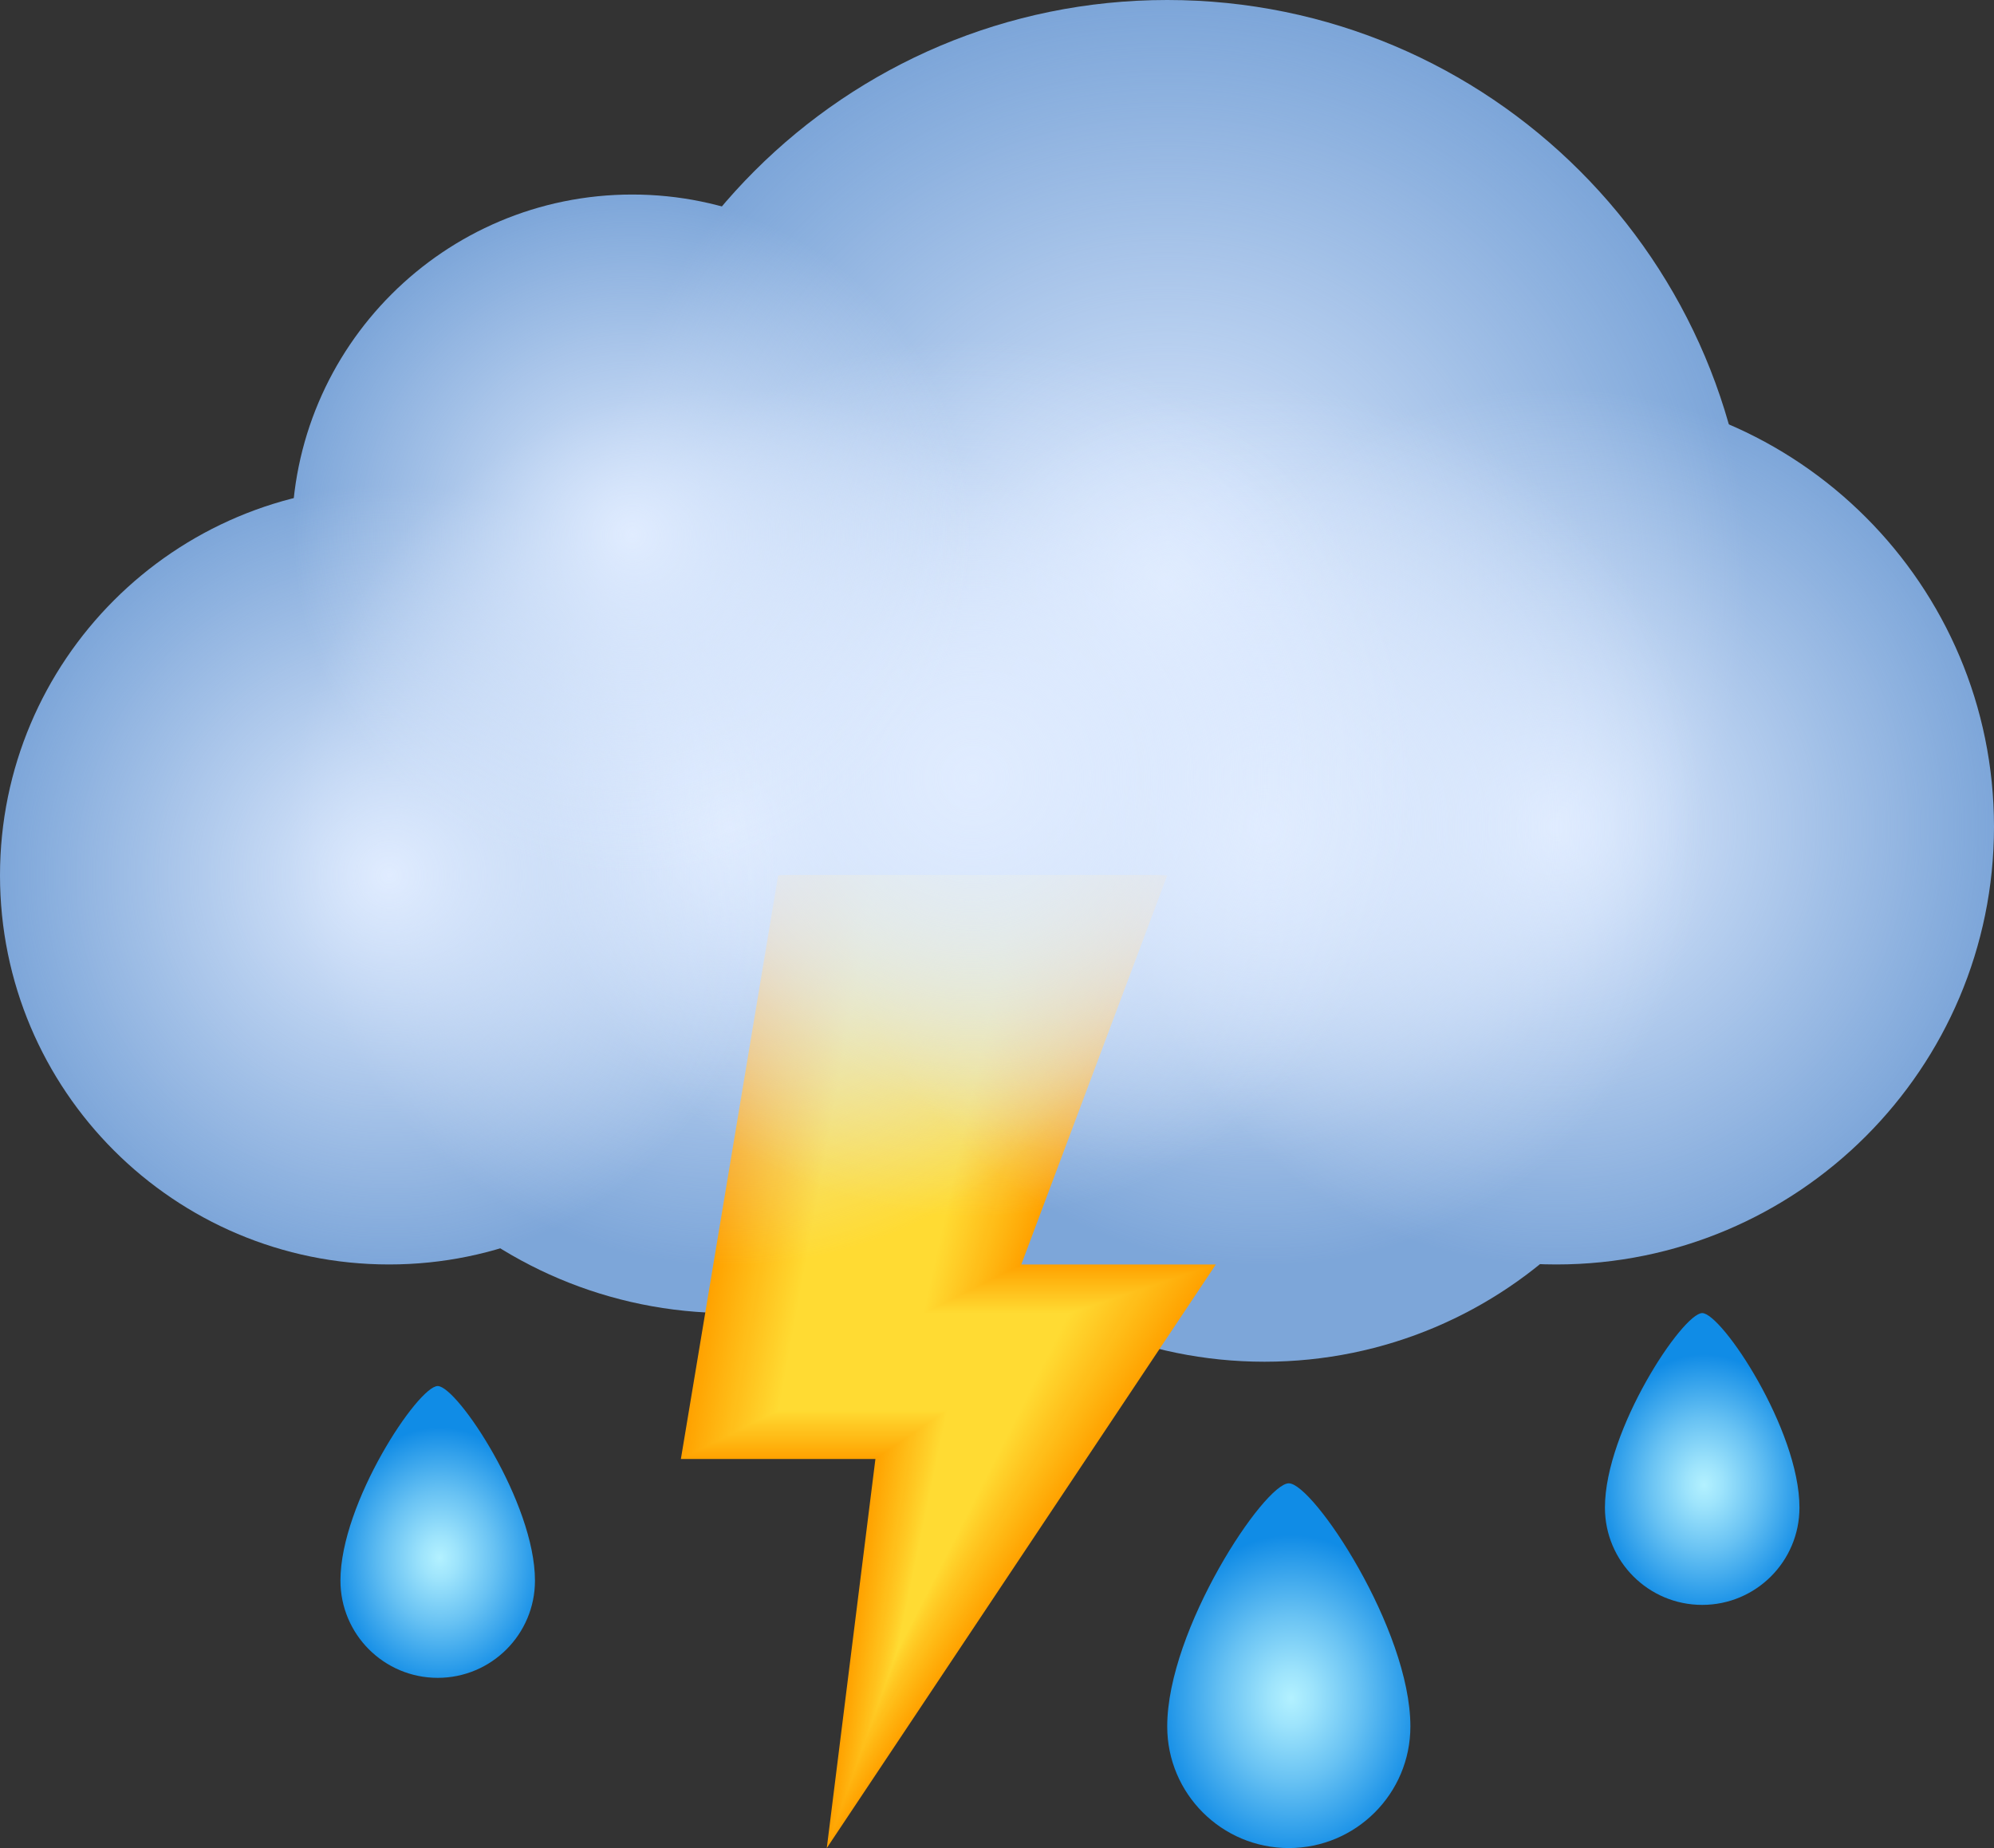 <svg width="41" height="38" viewBox="0 0 41 38" fill="none" xmlns="http://www.w3.org/2000/svg">
<rect x="0" y="0" width="41" height="38" fill="#333333" stroke="none"/>
<path d="M24 24C30.627 24 36 18.627 36 12C36 5.373 30.627 0 24 0C17.373 0 12 5.373 12 12C12 18.627 17.373 24 24 24Z" fill="#7DA6D9"/>
<path d="M32 26C36.971 26 41 21.971 41 17C41 12.029 36.971 8 32 8C27.029 8 23 12.029 23 17C23 21.971 27.029 26 32 26Z" fill="#7DA6D9"/>
<path d="M26 28C30.971 28 35 23.971 35 19C35 14.029 30.971 10 26 10C21.029 10 17 14.029 17 19C17 23.971 21.029 28 26 28Z" fill="#7DA6D9"/>
<path d="M15 27C19.971 27 24 22.971 24 18C24 13.029 19.971 9 15 9C10.029 9 6 13.029 6 18C6 22.971 10.029 27 15 27Z" fill="#7DA6D9"/>
<path d="M20 27C24.971 27 29 22.971 29 18C29 13.029 24.971 9 20 9C15.029 9 11 13.029 11 18C11 22.971 15.029 27 20 27Z" fill="#7DA6D9"/>
<path d="M8 26C12.418 26 16 22.418 16 18C16 13.582 12.418 10 8 10C3.582 10 0 13.582 0 18C0 22.418 3.582 26 8 26Z" fill="#7DA6D9"/>
<path d="M13 18C16.866 18 20 14.866 20 11C20 7.134 16.866 4 13 4C9.134 4 6 7.134 6 11C6 14.866 9.134 18 13 18Z" fill="#7DA6D9"/>
<path d="M16 18H24L21 26H25L17 38L18 30H14L16 18Z" fill="#FFA200"/>
<path d="M16.034 18H23.948L20.966 26.017H24.948L17.025 37.931L18.025 29.983H14.034L16.034 18Z" fill="#FFA301"/>
<path d="M16.069 18H23.897L20.931 26.034H24.897L17.049 37.862L18.051 29.966H14.069L16.069 18Z" fill="#FFA402"/>
<path d="M16.103 18H23.845L20.897 26.052H24.845L17.074 37.793L18.076 29.948H14.103L16.103 18Z" fill="#FFA503"/>
<path d="M16.138 18H23.793L20.862 26.069H24.793L17.099 37.725L18.101 29.931H14.138L16.138 18Z" fill="#FFA604"/>
<path d="M16.172 18H23.741L20.828 26.086H24.741L17.123 37.656L18.127 29.914H14.172L16.172 18Z" fill="#FFA704"/>
<path d="M16.207 18H23.69L20.793 26.103H24.69L17.148 37.587L18.152 29.897H14.207L16.207 18Z" fill="#FFA805"/>
<path d="M16.241 18H23.638L20.759 26.121H24.638L17.173 37.518L18.177 29.879H14.241L16.241 18Z" fill="#FFA906"/>
<path d="M16.276 18H23.586L20.724 26.138H24.586L17.197 37.449L18.202 29.862H14.276L16.276 18Z" fill="#FFAA07"/>
<path d="M16.31 18H23.534L20.69 26.155H24.534L17.222 37.38L18.228 29.845H14.31L16.31 18Z" fill="#FFAB08"/>
<path d="M16.345 18H23.483L20.655 26.172H24.483L17.246 37.311L18.253 29.828H14.345L16.345 18Z" fill="#FFAC09"/>
<path d="M16.379 18H23.431L20.621 26.19H24.431L17.271 37.242L18.278 29.81H14.379L16.379 18Z" fill="#FFAD0A"/>
<path d="M16.414 18H23.379L20.586 26.207H24.379L17.296 37.174L18.304 29.793H14.414L16.414 18Z" fill="#FFAE0B"/>
<path d="M16.448 18H23.328L20.552 26.224H24.328L17.32 37.105L18.329 29.776H14.448L16.448 18Z" fill="#FFAF0B"/>
<path d="M16.483 18H23.276L20.517 26.241H24.276L17.345 37.036L18.354 29.759H14.483L16.483 18Z" fill="#FFB00C"/>
<path d="M16.517 18H23.224L20.483 26.259H24.224L17.37 36.967L18.38 29.741H14.517L16.517 18Z" fill="#FFB10D"/>
<path d="M16.552 18H23.172L20.448 26.276H24.172L17.394 36.898L18.405 29.724H14.552L16.552 18Z" fill="#FFB20E"/>
<path d="M16.586 18H23.121L20.414 26.293H24.121L17.419 36.829L18.43 29.707H14.586L16.586 18Z" fill="#FFB30F"/>
<path d="M16.621 18H23.069L20.379 26.31H24.069L17.444 36.76L18.456 29.69H14.621L16.621 18Z" fill="#FFB410"/>
<path d="M16.655 18H23.017L20.345 26.328H24.017L17.468 36.691L18.481 29.672H14.655L16.655 18Z" fill="#FFB511"/>
<path d="M16.69 18H22.966L20.31 26.345H23.966L17.493 36.623L18.506 29.655H14.69L16.69 18Z" fill="#FFB612"/>
<path d="M16.724 18H22.914L20.276 26.362H23.914L17.518 36.554L18.532 29.638H14.724L16.724 18Z" fill="#FFB712"/>
<path d="M16.759 18H22.862L20.241 26.379H23.862L17.542 36.485L18.557 29.621H14.759L16.759 18Z" fill="#FFB813"/>
<path d="M16.793 18H22.81L20.207 26.397H23.81L17.567 36.416L18.582 29.603H14.793L16.793 18Z" fill="#FFB914"/>
<path d="M16.828 18H22.759L20.172 26.414H23.759L17.591 36.347L18.607 29.586H14.828L16.828 18Z" fill="#FFBA15"/>
<path d="M16.862 18H22.707L20.138 26.431H23.707L17.616 36.278L18.633 29.569H14.862L16.862 18Z" fill="#FFBB16"/>
<path d="M16.897 18H22.655L20.103 26.448H23.655L17.641 36.209L18.658 29.552H14.897L16.897 18Z" fill="#FFBC17"/>
<path d="M16.931 18H22.603L20.069 26.466H23.603L17.665 36.14L18.683 29.534H14.931L16.931 18Z" fill="#FFBD18"/>
<path d="M16.966 18H22.552L20.034 26.483H23.552L17.69 36.072L18.709 29.517H14.966L16.966 18Z" fill="#FFBE19"/>
<path d="M17 18H22.5L20 26.5H23.5L17.715 36.003L18.734 29.5H15L17 18Z" fill="#FFBF1A"/>
<path d="M17.034 18H22.448L19.966 26.517H23.448L17.739 35.934L18.759 29.483H15.034L17.034 18Z" fill="#FFBF1A"/>
<path d="M17.069 18H22.397L19.931 26.534H23.397L17.764 35.865L18.785 29.466H15.069L17.069 18Z" fill="#FFC01B"/>
<path d="M17.103 18H22.345L19.897 26.552H23.345L17.789 35.796L18.81 29.448H15.103L17.103 18Z" fill="#FFC11C"/>
<path d="M17.138 18H22.293L19.862 26.569H23.293L17.813 35.727L18.835 29.431H15.138L17.138 18Z" fill="#FFC21D"/>
<path d="M17.172 18H22.241L19.828 26.586H23.241L17.838 35.658L18.861 29.414H15.172L17.172 18Z" fill="#FFC31E"/>
<path d="M17.207 18H22.19L19.793 26.603H23.19L17.863 35.59L18.886 29.397H15.207L17.207 18Z" fill="#FFC41F"/>
<path d="M17.241 18H22.138L19.759 26.621H23.138L17.887 35.521L18.911 29.379H15.241L17.241 18Z" fill="#FFC520"/>
<path d="M17.276 18H22.086L19.724 26.638H23.086L17.912 35.452L18.936 29.362H15.276L17.276 18Z" fill="#FFC621"/>
<path d="M17.31 18H22.034L19.69 26.655H23.034L17.937 35.383L18.962 29.345H15.31L17.31 18Z" fill="#FFC721"/>
<path d="M17.345 18H21.983L19.655 26.672H22.983L17.961 35.314L18.987 29.328H15.345L17.345 18Z" fill="#FFC822"/>
<path d="M17.379 18H21.931L19.621 26.69H22.931L17.986 35.245L19.012 29.31H15.379L17.379 18Z" fill="#FFC923"/>
<path d="M17.414 18H21.879L19.586 26.707H22.879L18.01 35.176L19.038 29.293H15.414L17.414 18Z" fill="#FFCA24"/>
<path d="M17.448 18H21.828L19.552 26.724H22.828L18.035 35.107L19.063 29.276H15.448L17.448 18Z" fill="#FFCB25"/>
<path d="M17.483 18H21.776L19.517 26.741H22.776L18.06 35.039L19.088 29.259H15.483L17.483 18Z" fill="#FFCC26"/>
<path d="M17.517 18H21.724L19.483 26.759H22.724L18.084 34.97L19.114 29.241H15.517L17.517 18Z" fill="#FFCD27"/>
<path d="M17.552 18H21.672L19.448 26.776H22.672L18.109 34.901L19.139 29.224H15.552L17.552 18Z" fill="#FFCE28"/>
<path d="M17.586 18H21.621L19.414 26.793H22.621L18.134 34.832L19.164 29.207H15.586L17.586 18Z" fill="#FFCF28"/>
<path d="M17.621 18H21.569L19.379 26.81H22.569L18.158 34.763L19.19 29.19H15.621L17.621 18Z" fill="#FFD029"/>
<path d="M17.655 18H21.517L19.345 26.828H22.517L18.183 34.694L19.215 29.172H15.655L17.655 18Z" fill="#FFD12A"/>
<path d="M17.69 18H21.466L19.31 26.845H22.466L18.208 34.625L19.24 29.155H15.69L17.69 18Z" fill="#FFD22B"/>
<path d="M17.724 18H21.414L19.276 26.862H22.414L18.232 34.556L19.266 29.138H15.724L17.724 18Z" fill="#FFD32C"/>
<path d="M17.759 18H21.362L19.241 26.879H22.362L18.257 34.488L19.291 29.121H15.759L17.759 18Z" fill="#FFD42D"/>
<path d="M17.793 18H21.31L19.207 26.897H22.31L18.282 34.419L19.316 29.103H15.793L17.793 18Z" fill="#FFD52E"/>
<path d="M17.828 18H21.259L19.172 26.914H22.259L18.306 34.35L19.341 29.086H15.828L17.828 18Z" fill="#FFD62F"/>
<path d="M17.862 18H21.207L19.138 26.931H22.207L18.331 34.281L19.367 29.069H15.862L17.862 18Z" fill="#FFD72F"/>
<path d="M17.897 18H21.155L19.103 26.948H22.155L18.355 34.212L19.392 29.052H15.897L17.897 18Z" fill="#FFD830"/>
<path d="M17.931 18H21.103L19.069 26.966H22.103L18.38 34.143L19.417 29.034H15.931L17.931 18Z" fill="#FFD931"/>
<path d="M17.966 18H21.052L19.034 26.983H22.052L18.405 34.074L19.443 29.017H15.966L17.966 18Z" fill="#FFDA32"/>
<path d="M18 18H21L19 27H22L18.429 34.005L19.468 29H16L18 18Z" fill="#FFDB33"/>
<path d="M24 24C30.627 24 36 18.627 36 12C36 5.373 30.627 0 24 0C17.373 0 12 5.373 12 12C12 18.627 17.373 24 24 24Z" fill="url(#paint0_radial_212_387)"/>
<path d="M32 26C36.971 26 41 21.971 41 17C41 12.029 36.971 8 32 8C27.029 8 23 12.029 23 17C23 21.971 27.029 26 32 26Z" fill="url(#paint1_radial_212_387)"/>
<path d="M26 26C30.971 26 35 21.971 35 17C35 12.029 30.971 8 26 8C21.029 8 17 12.029 17 17C17 21.971 21.029 26 26 26Z" fill="url(#paint2_radial_212_387)"/>
<path d="M15 26C19.971 26 24 21.971 24 17C24 12.029 19.971 8 15 8C10.029 8 6 12.029 6 17C6 21.971 10.029 26 15 26Z" fill="url(#paint3_radial_212_387)"/>
<path d="M20 25C24.971 25 29 20.971 29 16C29 11.029 24.971 7 20 7C15.029 7 11 11.029 11 16C11 20.971 15.029 25 20 25Z" fill="url(#paint4_radial_212_387)"/>
<path d="M8 26C12.418 26 16 22.418 16 18C16 13.582 12.418 10 8 10C3.582 10 0 13.582 0 18C0 22.418 3.582 26 8 26Z" fill="url(#paint5_radial_212_387)"/>
<path d="M13 18C16.866 18 20 14.866 20 11C20 7.134 16.866 4 13 4C9.134 4 6 7.134 6 11C6 14.866 9.134 18 13 18Z" fill="url(#paint6_radial_212_387)"/>
<path d="M29 35.5C29 36.881 27.881 38 26.5 38C25.119 38 24 36.881 24 35.5C24 33.5 26 30.5 26.5 30.5C27 30.5 29 33.5 29 35.5Z" fill="url(#paint7_radial_212_387)"/>
<path d="M11 32.5C11 33.605 10.105 34.5 9 34.5C7.895 34.5 7 33.605 7 32.5C7 30.9 8.6 28.5 9 28.5C9.4 28.5 11 30.9 11 32.5Z" fill="url(#paint8_radial_212_387)"/>
<path d="M37 31C37 32.105 36.105 33 35 33C33.895 33 33 32.105 33 31C33 29.4 34.6 27 35 27C35.4 27 37 29.4 37 31Z" fill="url(#paint9_radial_212_387)"/>
<defs>
<radialGradient id="paint0_radial_212_387" cx="0" cy="0" r="1" gradientUnits="userSpaceOnUse" gradientTransform="translate(24 12) scale(12)">
<stop stop-color="#E0ECFF"/>
<stop offset="1" stop-color="#E0ECFF" stop-opacity="0"/>
</radialGradient>
<radialGradient id="paint1_radial_212_387" cx="0" cy="0" r="1" gradientUnits="userSpaceOnUse" gradientTransform="translate(32 17) scale(9)">
<stop stop-color="#E0ECFF"/>
<stop offset="1" stop-color="#E0ECFF" stop-opacity="0"/>
</radialGradient>
<radialGradient id="paint2_radial_212_387" cx="0" cy="0" r="1" gradientUnits="userSpaceOnUse" gradientTransform="translate(26 17) scale(9)">
<stop stop-color="#E0ECFF"/>
<stop offset="1" stop-color="#E0ECFF" stop-opacity="0"/>
</radialGradient>
<radialGradient id="paint3_radial_212_387" cx="0" cy="0" r="1" gradientUnits="userSpaceOnUse" gradientTransform="translate(15 17) scale(9)">
<stop stop-color="#E0ECFF"/>
<stop offset="1" stop-color="#E0ECFF" stop-opacity="0"/>
</radialGradient>
<radialGradient id="paint4_radial_212_387" cx="0" cy="0" r="1" gradientUnits="userSpaceOnUse" gradientTransform="translate(20 16) scale(9)">
<stop stop-color="#E0ECFF"/>
<stop offset="1" stop-color="#E0ECFF" stop-opacity="0"/>
</radialGradient>
<radialGradient id="paint5_radial_212_387" cx="0" cy="0" r="1" gradientUnits="userSpaceOnUse" gradientTransform="translate(8 18) scale(8)">
<stop stop-color="#E0ECFF"/>
<stop offset="1" stop-color="#E0ECFF" stop-opacity="0"/>
</radialGradient>
<radialGradient id="paint6_radial_212_387" cx="0" cy="0" r="1" gradientUnits="userSpaceOnUse" gradientTransform="translate(13 11) scale(7)">
<stop stop-color="#E0ECFF"/>
<stop offset="1" stop-color="#E0ECFF" stop-opacity="0"/>
</radialGradient>
<radialGradient id="paint7_radial_212_387" cx="0" cy="0" r="1" gradientUnits="userSpaceOnUse" gradientTransform="translate(26.547 34.918) rotate(-90) scale(3.356 2.774)">
<stop stop-color="#B3F1FF"/>
<stop offset="0.166" stop-color="#9EE4FC"/>
<stop offset="0.509" stop-color="#68C2F3"/>
<stop offset="0.996" stop-color="#118CE6"/>
<stop offset="1" stop-color="#108CE6"/>
</radialGradient>
<radialGradient id="paint8_radial_212_387" cx="0" cy="0" r="1" gradientUnits="userSpaceOnUse" gradientTransform="translate(9.039 32.033) rotate(-90) scale(2.685 2.219)">
<stop stop-color="#B3F1FF"/>
<stop offset="0.166" stop-color="#9EE4FC"/>
<stop offset="0.509" stop-color="#68C2F3"/>
<stop offset="0.996" stop-color="#118CE6"/>
<stop offset="1" stop-color="#108CE6"/>
</radialGradient>
<radialGradient id="paint9_radial_212_387" cx="0" cy="0" r="1" gradientUnits="userSpaceOnUse" gradientTransform="translate(35.039 30.533) rotate(-90) scale(2.685 2.219)">
<stop stop-color="#B3F1FF"/>
<stop offset="0.166" stop-color="#9EE4FC"/>
<stop offset="0.509" stop-color="#68C2F3"/>
<stop offset="0.996" stop-color="#118CE6"/>
<stop offset="1" stop-color="#108CE6"/>
</radialGradient>
</defs>
</svg>
